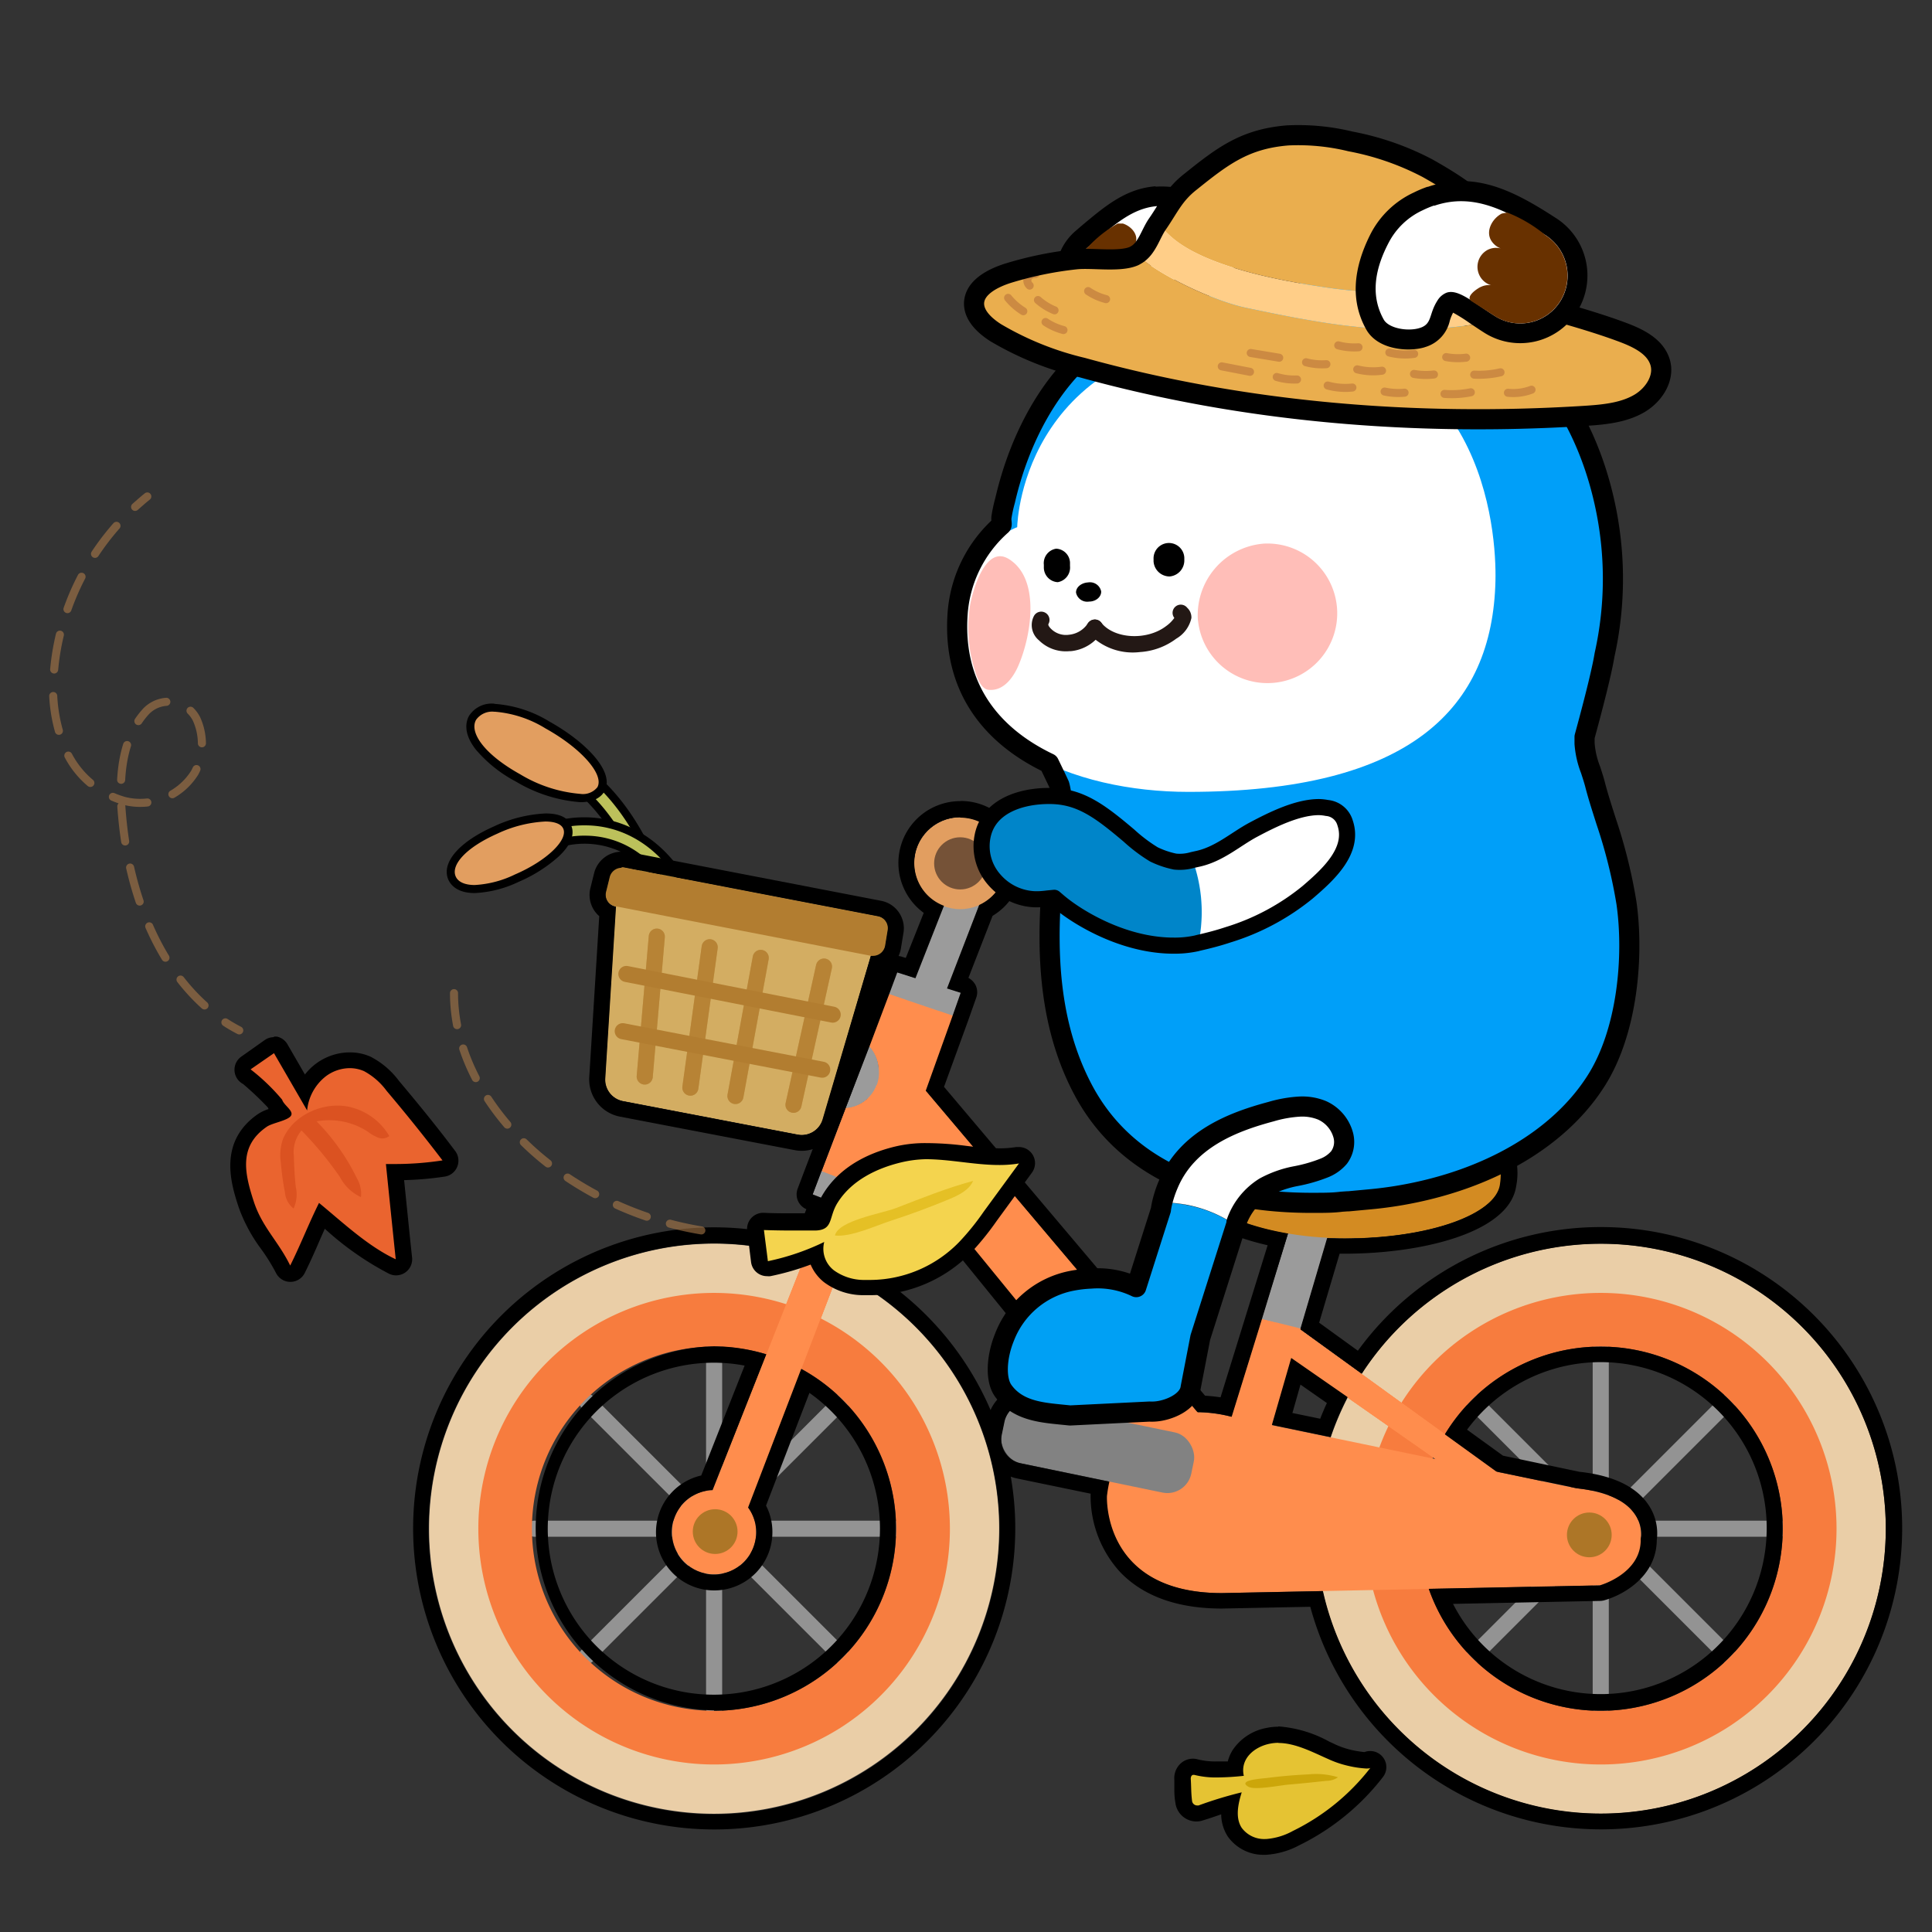 <svg xmlns="http://www.w3.org/2000/svg" viewBox="0 0 240 240"><rect x="0" y="0" width="240" height="240" fill="#333333" stroke="none"/><defs><style>.cls-1,.cls-14,.cls-16,.cls-17,.cls-24,.cls-28,.cls-29,.cls-30,.cls-33,.cls-34,.cls-37,.cls-40{fill:none;stroke-linecap:round;stroke-linejoin:round;}.cls-1{stroke:#939393;}.cls-1,.cls-16,.cls-17,.cls-37{stroke-width:2px;}.cls-2{fill:#eacea7;}.cls-3{fill:#f77c3e;}.cls-4{fill:#ff8d4d;}.cls-5{fill:#9b9b9b;}.cls-6{fill:#d38b22;}.cls-7{fill:#e29e60;}.cls-8{fill:#755237;}.cls-9{fill:#ad7627;}.cls-10{fill:#828282;}.cls-11{fill:#bcc15b;}.cls-12{fill:#d3ad62;}.cls-13{fill:#bf9141;}.cls-14{stroke:#bf9141;stroke-width:1.5px;}.cls-15{fill:#b27d30;}.cls-16,.cls-17{stroke:#b27d30;}.cls-16{opacity:0.64;}.cls-18,.cls-23{fill:#fff;}.cls-19{fill:#683100;}.cls-20{fill:#009ff9;}.cls-21{fill:#009ff8;}.cls-22{fill:#ffbeb8;}.cls-22,.cls-23,.cls-24,.cls-25{fill-rule:evenodd;}.cls-24,.cls-34,.cls-37{stroke:#000;}.cls-24,.cls-34{stroke-width:2.5px;}.cls-26{fill:#231815;}.cls-27,.cls-40{opacity:0.58;}.cls-28,.cls-29,.cls-30,.cls-40{stroke:#af7c4a;}.cls-29{stroke-dasharray:4.39 3.3 4.39 3.3;}.cls-30{stroke-dasharray:4.39 3.3 4.39 3.3 4.39 3.3;}.cls-31{fill:#eaae4e;}.cls-32{fill:#ffce88;}.cls-33{stroke:#cc8a42;}.cls-35{fill:#00a0f4;}.cls-36{fill:#0085c9;}.cls-38{fill:#ea642f;}.cls-39{fill:#e5c333;}.cls-40{stroke-dasharray:4 3 4 3 4 3;}.cls-41{fill:#f4d44e;}.cls-42{opacity:0.61;}.cls-43{fill:#d14718;}.cls-44{fill:#e5c025;}.cls-45{fill:#cca60a;}</style></defs><g id="레이어_7" data-name="레이어 7"><line class="cls-1" x1="198.85" y1="167.65" x2="198.85" y2="212.15"/><line class="cls-1" x1="221.1" y1="189.9" x2="176.6" y2="189.9"/><line class="cls-1" x1="214.58" y1="174.17" x2="183.11" y2="205.64"/><line class="cls-1" x1="214.58" y1="205.64" x2="183.11" y2="174.17"/><line class="cls-1" x1="88.71" y1="167.59" x2="88.71" y2="212.22"/><line class="cls-1" x1="111.03" y1="189.9" x2="66.4" y2="189.9"/><line class="cls-1" x1="104.49" y1="174.13" x2="72.93" y2="205.68"/><line class="cls-1" x1="104.49" y1="205.68" x2="72.93" y2="174.13"/></g><g id="레이어_1" data-name="레이어 1"><path class="cls-2" d="M198.85,225.31a35.41,35.41,0,1,1,35.41-35.41A35.44,35.44,0,0,1,198.85,225.31Zm0-64.35a28.95,28.95,0,1,0,28.94,28.94A29,29,0,0,0,198.85,161Z"/><path class="cls-3" d="M198.85,160.61a29.29,29.29,0,1,0,29.29,29.29A29.29,29.29,0,0,0,198.85,160.61Zm0,51.91a22.62,22.62,0,1,1,22.61-22.62A22.61,22.61,0,0,1,198.85,212.52Z"/><path class="cls-2" d="M88.71,225.31a35.41,35.41,0,1,1,35.41-35.41A35.45,35.45,0,0,1,88.71,225.31Zm0-64.35a28.95,28.95,0,1,0,29,28.94A29,29,0,0,0,88.71,161Z"/><polygon class="cls-4" points="108.58 139.84 142.87 182.07 149.53 176.35 111.44 131.27 108.58 139.84"/><polygon class="cls-4" points="159.06 167.78 185.41 186.19 187.95 184.29 158.11 162.7 159.06 167.78"/><path class="cls-4" d="M108.49,134.66l-22.14,56,4.45,2.22,21.91-57.14C111.3,135.38,109.89,135,108.49,134.66Z"/><path class="cls-5" d="M123.18,108.41l-3.81-1.27-10.88,27.52c1.4.37,2.81.72,4.22,1.06Z"/><polygon class="cls-5" points="119.37 123.33 111.44 120.79 110.42 123.48 118.35 126.17 119.37 123.33"/><polygon class="cls-5" points="100.96 148.41 109.21 151.59 110.27 148.63 102.07 145.48 100.96 148.41"/><path class="cls-4" d="M110.41,123.48,108,130a4.67,4.67,0,0,1,1.19,3.13,4.39,4.39,0,0,1-4.09,4.5l-3,7.86,8.2,3.15,8.08-22.46Z"/><path class="cls-5" d="M109.14,133.12A4.67,4.67,0,0,0,108,130l-2.9,7.63A4.39,4.39,0,0,0,109.14,133.12Z"/><polygon class="cls-4" points="149.53 187.15 154.93 187.46 161.56 165.03 156.75 163.84 149.53 187.15"/><polygon class="cls-5" points="161.28 148.41 160.65 151.27 156.75 163.84 161.56 165.03 165.72 150.95 161.28 148.41"/><path class="cls-6" d="M186.36,147.14c-.56,3.64-8.67,6.67-19.36,6.67s-19.22-3.94-19.37-7.62c-.32-7.62,8.67-8.91,19.37-8.91S187.63,138.89,186.36,147.14Z"/><circle class="cls-7" cx="119.28" cy="107.25" r="5.69"/><circle class="cls-8" cx="119.28" cy="107.25" r="3.24"/><circle class="cls-9" cx="88.86" cy="191.67" r="2.78"/><circle class="cls-9" cx="197.43" cy="191.67" r="2.78"/><polygon class="cls-4" points="108.58 139.84 142.87 182.07 149.53 176.35 111.44 131.27 108.58 139.84"/><polygon class="cls-4" points="159.06 167.78 185.41 186.19 187.95 184.29 158.11 162.7 159.06 167.78"/><path class="cls-4" d="M108.49,134.66l-22.14,56,4.45,2.22,21.91-57.14C111.3,135.38,109.89,135,108.49,134.66Z"/><path class="cls-5" d="M123.18,108.41l-3.81-1.27-10.88,27.52c1.4.37,2.81.72,4.22,1.06Z"/><polygon class="cls-5" points="119.37 123.33 111.44 120.79 110.42 123.48 118.35 126.17 119.37 123.33"/><polygon class="cls-5" points="100.96 148.41 109.21 151.59 110.27 148.63 102.07 145.48 100.96 148.41"/><path class="cls-4" d="M110.41,123.48,108,130a4.67,4.67,0,0,1,1.19,3.13,4.39,4.39,0,0,1-4.09,4.5l-3,7.86,8.2,3.15,8.08-22.46Z"/><path class="cls-5" d="M109.14,133.12A4.67,4.67,0,0,0,108,130l-2.9,7.63A4.39,4.39,0,0,0,109.14,133.12Z"/><polygon class="cls-4" points="149.53 187.15 154.93 187.46 161.56 165.03 156.75 163.84 149.53 187.15"/><polygon class="cls-5" points="161.28 148.41 160.65 151.27 156.75 163.84 161.56 165.03 165.72 150.95 161.28 148.41"/><path class="cls-6" d="M186.36,147.14c-.56,3.64-8.67,6.67-19.36,6.67s-19.22-3.94-19.37-7.62c-.32-7.62,8.67-8.91,19.37-8.91S187.63,138.89,186.36,147.14Z"/><circle class="cls-7" cx="119.28" cy="107.25" r="5.69"/><circle class="cls-8" cx="119.28" cy="107.25" r="3.24"/><circle class="cls-9" cx="88.86" cy="191.67" r="2.78"/><circle class="cls-9" cx="197.43" cy="191.67" r="2.78"/><path class="cls-4" d="M153,176s-14-4.13-15.56,9.84c0,0-.64,12.06,14.29,12.06l47-.95s6.33-1.52,5.08-5.71c0,0,1.27-5.4-7.93-6.35Z"/><polygon class="cls-4" points="108.58 139.84 142.87 182.07 149.53 176.35 111.44 131.27 108.58 139.84"/><polygon class="cls-4" points="159.06 167.78 185.41 186.19 187.95 184.29 158.11 162.7 159.06 167.78"/><path class="cls-5" d="M123.18,108.41l-3.81-1.27-10.88,27.52c1.4.37,2.81.72,4.22,1.06Z"/><polygon class="cls-5" points="119.37 123.33 111.44 120.79 110.42 123.48 118.35 126.17 119.37 123.33"/><polygon class="cls-5" points="100.96 148.41 109.21 151.59 110.27 148.63 102.07 145.48 100.96 148.41"/><path class="cls-4" d="M110.41,123.48,108,130a4.67,4.67,0,0,1,1.19,3.13,4.39,4.39,0,0,1-4.09,4.5l-3,7.86,8.2,3.15,8.08-22.46Z"/><path class="cls-5" d="M109.14,133.12A4.67,4.67,0,0,0,108,130l-2.9,7.63A4.39,4.39,0,0,0,109.14,133.12Z"/><polygon class="cls-4" points="149.53 187.15 154.93 187.46 161.56 165.03 156.75 163.84 149.53 187.15"/><polygon class="cls-5" points="161.28 148.41 160.65 151.27 156.75 163.84 161.56 165.03 165.72 150.95 161.28 148.41"/><path class="cls-6" d="M186.36,147.14c-.56,3.64-8.67,6.67-19.36,6.67s-19.22-3.94-19.37-7.62c-.32-7.62,8.67-8.91,19.37-8.91S187.63,138.89,186.36,147.14Z"/><circle class="cls-7" cx="119.28" cy="107.25" r="5.69"/><circle class="cls-8" cx="119.28" cy="107.25" r="3.24"/><rect class="cls-10" x="124.3" y="176.05" width="24.08" height="7.63" rx="3.03" transform="translate(39.25 -23.89) rotate(11.68)"/><circle class="cls-9" cx="197.43" cy="190.67" r="2.78"/><path class="cls-11" d="M83,125.74a.5.5,0,0,1-.5-.48c-.74-20.5-10.75-27.36-10.85-27.43a.5.5,0,0,1-.14-.69l.69-1.07a.52.52,0,0,1,.32-.22h.1a.5.5,0,0,1,.27.08c.46.3,11.1,7.44,11.88,29.25a.5.5,0,0,1-.48.52Z"/><path d="M72.58,96.34c.44.29,10.88,7.3,11.65,28.85l-1.27,0c-.75-20.9-11-27.76-11.07-27.83l.69-1.07m0-1-.21,0a1,1,0,0,0-.63.44l-.69,1.07a1,1,0,0,0-.14.75,1,1,0,0,0,.43.63c.09.06,9.89,6.85,10.62,27a1,1,0,0,0,.32.7,1,1,0,0,0,.68.27h0l1.28,0a1,1,0,0,0,1-1C84.44,103.09,73.59,95.8,73.12,95.5a1,1,0,0,0-.54-.16Z"/><path class="cls-11" d="M87.08,120.86a.53.53,0,0,1-.27-.08.5.5,0,0,1-.22-.31c-1.68-7.65-4.66-12.66-8.85-14.9a11.28,11.28,0,0,0-8.69-.7.39.39,0,0,1-.18,0,.49.49,0,0,1-.46-.32l-.47-1.19a.46.46,0,0,1,0-.38.51.51,0,0,1,.27-.27,13.49,13.49,0,0,1,10.59.81c4.81,2.56,8.17,8.09,10,16.42a.51.51,0,0,1-.39.59l-1.24.28Z"/><path d="M72.6,102.53a12.5,12.5,0,0,1,6,1.48c4.68,2.48,8,7.89,9.76,16.07l-1.25.28c-1.71-7.8-4.78-12.92-9.11-15.23a11.37,11.37,0,0,0-5.37-1.32,11.23,11.23,0,0,0-3.73.6l-.47-1.19a12.34,12.34,0,0,1,4.2-.69m0-1h0a13.35,13.35,0,0,0-4.56.76,1,1,0,0,0-.55.53,1,1,0,0,0,0,.77l.47,1.18a1,1,0,0,0,.93.64,1.1,1.1,0,0,0,.36-.07,10.7,10.7,0,0,1,8.27.68c4.06,2.16,7,7,8.6,14.55a1,1,0,0,0,1,.79l.22,0,1.24-.27a1,1,0,0,0,.76-1.19C87.44,111.39,84,105.75,79,103.12a13.56,13.56,0,0,0-6.44-1.59Z"/><path class="cls-7" d="M72.1,99.12a17.72,17.72,0,0,1-7.74-2.5,16.09,16.09,0,0,1-4.87-3.85c-1.05-1.34-1.33-2.62-.79-3.59a2.84,2.84,0,0,1,2.75-1.27A14.69,14.69,0,0,1,68,90.05a20.69,20.69,0,0,1,5.34,4.09c1.39,1.57,1.83,2.92,1.29,3.89C74.37,98.53,73.7,99.12,72.1,99.12Z"/><path d="M61.45,88.41a14.13,14.13,0,0,1,6.32,2.08c4.43,2.46,7.31,5.73,6.44,7.3a2.29,2.29,0,0,1-2.11.83,17.17,17.17,0,0,1-7.49-2.44c-4.43-2.46-6.35-5.19-5.47-6.76a2.45,2.45,0,0,1,2.31-1m0-1h0a3.33,3.33,0,0,0-3.19,1.52c-.37.67-.76,2.11.83,4.15a16.72,16.72,0,0,0,5,4,18.28,18.28,0,0,0,8,2.56c1.85,0,2.64-.73,3-1.35,1.36-2.44-2.41-6.2-6.83-8.66a15,15,0,0,0-6.8-2.2Z"/><path class="cls-7" d="M58.93,110.44c-1.43,0-2.43-.48-2.82-1.36-.8-1.81,1.32-4.16,5.4-6a16.47,16.47,0,0,1,6.2-1.56c1.81,0,2.48.65,2.72,1.19.86,1.94-2.59,4.72-6.27,6.35A13.55,13.55,0,0,1,58.93,110.44Z"/><path d="M67.71,102.05c1.17,0,2,.29,2.26.89.62,1.4-2.07,4-6,5.69a13,13,0,0,1-5,1.31c-1.23,0-2.06-.38-2.36-1.06-.62-1.4,1.21-3.56,5.15-5.31a15.88,15.88,0,0,1,6-1.52m0-1a16.92,16.92,0,0,0-6.4,1.61c-4.36,1.93-6.58,4.53-5.66,6.63.28.61,1.07,1.65,3.28,1.65a14.14,14.14,0,0,0,5.44-1.39,18.16,18.16,0,0,0,5-3.17c1.88-1.78,1.87-3.07,1.53-3.84s-1.1-1.49-3.18-1.49Z"/><path class="cls-12" d="M106.11,115.36l-26.3-5.64a2.72,2.72,0,0,0-3.27,2.48l-1.35,21.72a2.72,2.72,0,0,0,2.19,2.83l21.71,4.16a2.71,2.71,0,0,0,3.11-1.9l5.94-20.24A2.71,2.71,0,0,0,106.11,115.36Z"/><path class="cls-13" d="M75.74,108.9l-.45,1.82a1.51,1.51,0,0,0,1.16,1.86l31.73,6.15a1.53,1.53,0,0,0,1.78-1.27l.31-1.89a1.51,1.51,0,0,0-1.19-1.73l-31.59-6.08A1.52,1.52,0,0,0,75.74,108.9Z"/><line class="cls-14" x1="81.31" y1="115.13" x2="79.88" y2="134.3"/><line class="cls-14" x1="86.85" y1="116.28" x2="84.41" y2="134.81"/><line class="cls-14" x1="91.99" y1="117.63" x2="88.77" y2="135.76"/><line class="cls-14" x1="97.42" y1="118.6" x2="93.44" y2="136.34"/><line class="cls-14" x1="102.93" y1="119.21" x2="98.83" y2="137.38"/><path class="cls-12" d="M106.11,115.36l-26.3-5.64a2.72,2.72,0,0,0-3.27,2.48l-1.35,21.72a2.72,2.72,0,0,0,2.19,2.83l21.71,4.16a2.71,2.71,0,0,0,3.11-1.9l5.94-20.24A2.71,2.71,0,0,0,106.11,115.36Z"/><path class="cls-13" d="M75.74,108.9l-.45,1.82a1.51,1.51,0,0,0,1.16,1.86l31.73,6.15a1.53,1.53,0,0,0,1.78-1.27l.31-1.89a1.51,1.51,0,0,0-1.19-1.73l-31.59-6.08A1.52,1.52,0,0,0,75.74,108.9Z"/><line class="cls-14" x1="81.31" y1="115.13" x2="79.88" y2="134.3"/><line class="cls-14" x1="86.85" y1="116.28" x2="84.41" y2="134.81"/><line class="cls-14" x1="91.99" y1="117.63" x2="88.77" y2="135.76"/><line class="cls-14" x1="97.42" y1="118.6" x2="93.44" y2="136.34"/><line class="cls-14" x1="102.93" y1="119.21" x2="98.83" y2="137.38"/><path class="cls-12" d="M106.11,115.36l-26.3-5.64a2.72,2.72,0,0,0-3.27,2.48l-1.35,21.72a2.72,2.72,0,0,0,2.19,2.83l21.71,4.16a2.71,2.71,0,0,0,3.11-1.9l5.94-20.24A2.71,2.71,0,0,0,106.11,115.36Z"/><path class="cls-15" d="M75.74,108.9l-.45,1.82a1.51,1.51,0,0,0,1.16,1.86l31.73,6.15a1.53,1.53,0,0,0,1.78-1.27l.31-1.89a1.51,1.51,0,0,0-1.19-1.73l-31.59-6.08A1.52,1.52,0,0,0,75.74,108.9Z"/><line class="cls-16" x1="81.59" y1="116.35" x2="80.09" y2="133.73"/><line class="cls-16" x1="88.16" y1="117.67" x2="85.76" y2="135.11"/><line class="cls-16" x1="94.5" y1="118.99" x2="91.36" y2="136.15"/><line class="cls-16" x1="102.36" y1="120.07" x2="98.57" y2="137.24"/><line class="cls-16" x1="81.59" y1="116.35" x2="80.09" y2="133.73"/><line class="cls-16" x1="88.16" y1="117.67" x2="85.76" y2="135.11"/><line class="cls-16" x1="94.5" y1="118.99" x2="91.36" y2="136.15"/><line class="cls-16" x1="102.36" y1="120.07" x2="98.57" y2="137.24"/><path d="M77.21,107.74a1.27,1.27,0,0,1,.28,0l31.59,6.08a1.51,1.51,0,0,1,1.19,1.73l-.31,1.89a1.53,1.53,0,0,1-1.5,1.3,1.33,1.33,0,0,1-.28,0h0a.09.09,0,0,0,0,0L102.2,139a2.72,2.72,0,0,1-2.6,2,2.94,2.94,0,0,1-.51-.05l-21.71-4.16a2.72,2.72,0,0,1-2.19-2.83l1.33-21.32-.07,0a1.51,1.51,0,0,1-1.16-1.86l.45-1.82a1.53,1.53,0,0,1,1.47-1.16m0-2a3.52,3.52,0,0,0-3.41,2.68l-.45,1.81a3.49,3.49,0,0,0,1.09,3.52L73.2,133.8A4.71,4.71,0,0,0,77,138.71l21.7,4.16a4.56,4.56,0,0,0,.89.09,4.74,4.74,0,0,0,4.52-3.38l5.59-19.05a3.49,3.49,0,0,0,2.22-2.75l.31-1.88a3.48,3.48,0,0,0-2.78-4L77.87,105.8a3.6,3.6,0,0,0-.66-.06Z"/><line class="cls-17" x1="77.81" y1="120.99" x2="103.44" y2="126.04"/><line class="cls-17" x1="77.36" y1="128.1" x2="102.14" y2="132.88"/><path class="cls-3" d="M88.71,160.61A29.29,29.29,0,1,0,118,189.9,29.3,29.3,0,0,0,88.71,160.61Zm0,51.91a22.62,22.62,0,1,1,22.61-22.62A22.62,22.62,0,0,1,88.71,212.52Z"/><path class="cls-4" d="M107,138.38,86.35,190.64l4.45,2.22,20.48-53.41A31.61,31.61,0,0,1,107,138.38Z"/><circle class="cls-4" cx="88.71" cy="190.33" r="5.24"/><circle class="cls-9" cx="88.84" cy="190.26" r="2.78"/></g><g id="레이어_11" data-name="레이어 11"><path d="M119.28,101.57a5.68,5.68,0,0,1,2.36,10.85l-4,10.37,1.7.54-1,2.84L115,135.49l33.75,39.93A17.11,17.11,0,0,1,153,176l3.76-12.14L160,153.23c-7.21-1.23-12.29-4.21-12.41-7-.32-7.62,8.67-8.91,19.37-8.91s20.63,1.61,19.36,9.86c-.56,3.64-8.67,6.67-19.36,6.67-.72,0-1.41,0-2.1-.05L161.56,165l0,.14,7.61,5.51a35.39,35.39,0,1,1-4.83,27l-12.54.25c-14.93,0-14.29-12.06-14.29-12.06a17.82,17.82,0,0,1,.3-1.78l-11-2.28a3,3,0,0,1-2.36-3.58l.32-1.54a3,3,0,0,1,3-2.41,3.23,3.23,0,0,1,.61.06l9.94,2L111.94,144l-1.67,4.64-1.06,3-2.25-.87L104.15,158a35.46,35.46,0,1,1-4.23-1.72l2.85-7.21-1.81-.7,1.11-2.93,3-7.86L108,130l2.46-6.51,1-2.69,2.26.72,3.54-9a5.68,5.68,0,0,1,2-11m79.57,111a22.62,22.62,0,1,0-19.34-34.34l6.39,4.62,10,2.08c9.2,1,7.93,6.35,7.93,6.35.08,4.27-5.08,5.71-5.08,5.71l-21.24.43a22.63,22.63,0,0,0,21.35,15.15m-110.14,0a22.62,22.62,0,0,0,10.83-42.47l-6.6,17.22a5.15,5.15,0,0,1,1,3.06,5.24,5.24,0,1,1-5.41-5.22l6.67-16.87a22.86,22.86,0,0,0-6.5-1,22.62,22.62,0,0,0,0,45.23m76.61-34a35.66,35.66,0,0,1,2.1-4.92l-7-4.86L158,177l7.3,1.52m-46-79a7.68,7.68,0,0,0-4.55,13.88L112.52,119l-.48-.15a1.81,1.81,0,0,0-.61-.1,2,2,0,0,0-1.87,1.29l-1,2.69-2.46,6.51-2.9,7.64-3,7.85-1.11,2.93a2,2,0,0,0,1.08,2.55l-1.43,3.62a37.4,37.4,0,1,0,27.38,36,36.87,36.87,0,0,0-.56-6.4,5,5,0,0,0,.78.23l9.14,1.89s0,.07,0,.1a14,14,0,0,0,3.65,9.62c2.86,3,7.12,4.55,12.64,4.55l11-.22a37.41,37.41,0,1,0,36.11-47.17,37.28,37.28,0,0,0-30.2,15.36l-4.81-3.48,2.54-8.57H167c9.66,0,20.46-2.62,21.34-8.36a8.46,8.46,0,0,0-1.82-7.11c-3-3.5-9-5.06-19.52-5.06-7.29,0-15.26.54-19.07,4.51a8.51,8.51,0,0,0-2.3,6.48c.15,3.63,4.72,6.86,11.84,8.49l-2.63,8.49-3.22,10.4c-.56-.08-1.2-.16-1.92-.2l-32.43-38.37,3-8.24,1-2.83a2,2,0,0,0-.08-1.56,2.09,2.09,0,0,0-.89-.9l3-7.71a7.68,7.68,0,0,0-4-14.27Zm-10.07,54a2,2,0,0,0,.83-.18,2,2,0,0,0,1-1.15l1.07-2.95.47-1.31,20.51,25.26-4.44-.92a5.06,5.06,0,0,0-5.62,2.89,37.8,37.8,0,0,0-16.42-18.14l1.45-3.78.38.14a2,2,0,0,0,.72.14Zm73,24.1a20.62,20.62,0,1,1-1.73,21.62l18.27-.37a2.08,2.08,0,0,0,.5-.07c2.43-.68,6.5-3,6.54-7.48a6.33,6.33,0,0,0-1.14-4.54c-1.55-2.18-4.41-3.51-8.48-3.95l-9.48-2-4.48-3.24ZM88.71,210.52a20.62,20.62,0,1,1,3.79-40.88l-5.39,13.65a7.23,7.23,0,1,0,8.84,7,7.1,7.1,0,0,0-.79-3.26l5.39-14a20.62,20.62,0,0,1-11.84,37.49Zm71.84-35,1-3.52,3.28,2.29c-.3.64-.57,1.29-.83,1.95l-3.49-.72Z"/></g><g id="레이어_2" data-name="레이어 2"><path class="cls-18" d="M152.44,39.56a2,2,0,0,0,1.81-1.33c1.23-3.21-.17-7.9-2.17-10.4a9,9,0,0,0-4.8-3,10.93,10.93,0,0,0-3.68-.41c-3.35.25-5.79,2.34-8.6,4.75l-.59.51a5.82,5.82,0,0,0-.46,8.54,6.45,6.45,0,0,0,5.18,1.94h0a6.46,6.46,0,0,0,3.7-1.49l1.32-1.15c.91-.82,1.86-1.67,2.36-1.7,0,0,.19,0,.49.29a3.55,3.55,0,0,1,.68,1.13,2.9,2.9,0,0,0,2.49,2,7,7,0,0,1,.84.13A5.88,5.88,0,0,0,152.44,39.56Z"/><path d="M143.69,25.65A9.75,9.75,0,0,1,147,26a7.91,7.91,0,0,1,4.16,2.58c1.78,2.23,3,6.45,2,9.19a.81.81,0,0,1-.75.54,18.64,18.64,0,0,1-2.06-.27c-1.54-.15-1.2-1.57-2.41-2.8a1.77,1.77,0,0,0-1.47-.67c-1.21.09-2.51,1.58-4.37,3.13a5.35,5.35,0,0,1-7.2-.35,4.59,4.59,0,0,1,.37-6.75c3.06-2.62,5.32-4.73,8.48-5m-.19-2.46c-3.75.29-6.32,2.49-9.31,5l-.58.5a7.11,7.11,0,0,0-2.53,5.07,7,7,0,0,0,2,5.26,7.82,7.82,0,0,0,10.56.55L145,38.44c.43-.39,1-.87,1.36-1.16.07.12.14.27.23.46a4.08,4.08,0,0,0,3.5,2.77c.25,0,.5.08.73.12a6.4,6.4,0,0,0,1.74.16,3.26,3.26,0,0,0,2.87-2.11c1.41-3.67-.09-8.79-2.36-11.62a10.18,10.18,0,0,0-5.43-3.42,12.18,12.18,0,0,0-4.11-.45Z"/><path class="cls-19" d="M143.05,34.63a2.18,2.18,0,0,0-1.16,0,2,2,0,0,0,1-1.09,1.9,1.9,0,0,0-1.26-2.44,2.21,2.21,0,0,0-1.46.07,1.91,1.91,0,0,0,.9-1c.37-1-.51-2.06-1.58-2.4-.09,0-.54,0-.64,0a14.86,14.86,0,0,0-3.67,2.89,4.6,4.6,0,0,0-.36,6.76,5.32,5.32,0,0,0,7.19.35c.62-.51,1.82-1.53,2.19-1.86.53-.46-.45-1-1.18-1.23"/><path class="cls-20" d="M202.08,112.12A63.8,63.8,0,0,0,199.51,102c-.48-1.52-1-3.1-1.39-4.64-.16-.59-.35-1.17-.54-1.75a11.16,11.16,0,0,1-.74-3.25c0-.26,0-.53,0-.82.95-3.48,2.13-8,2.48-10.18a43.49,43.49,0,0,0,0-18.93c-1.77-8-5.61-14.8-10.53-18.76-7.8-6.28-17-9.89-25.11-9.91h-2.9c-.79,0-1.61,0-2.42.09-7.61.57-15.71,4-22.82,9.61-4.95,3.92-8.84,10.73-10.68,18.69q-.09.39-.15.78l-.07.36c-.17.66-.33,1.32-.47,2-1.82,8.58.34,15.65,2.91,22.73.35,1,1.47,3.3,3,6.5.6,1.24,1.28,2.65,1.45,3,.66,2.36.14,5.47-.37,8.48-.26,1.54-.53,3.13-.63,4.63-.5,7.16-.49,16.45,4,24.84,4.95,9.24,14.9,14.06,28.8,13.95,1.08,0,2.18,0,3.27-.14l.71-.05.15,0L170,149c1.35-.12,2.73-.3,4-.52,10.84-1.87,19.68-7,24.25-14.18C202.22,128.15,203,118.73,202.08,112.12ZM163.47,36.23h0Zm-4.93.07h.24c-.26,0-.51,0-.77.06Zm-15.8,5.23.77-.44Zm1.38-.77.79-.41Zm1.41-.72.81-.38Zm1.42-.67.85-.36Zm1.45-.61.92-.36Zm1.46-.56,1.16-.39Zm1.48-.49c.5-.16,1-.3,1.5-.43C152.34,37.41,151.84,37.55,151.34,37.71Zm1.91-.53c.36-.1.73-.18,1.09-.26C154,37,153.61,37.08,153.25,37.18Zm1.65-.37c.32-.07.63-.13.95-.18C155.53,36.68,155.22,36.74,154.9,36.81Zm1.57-.27.9-.13Z"/><path class="cls-21" d="M160.77,36.22h0Z"/><path class="cls-22" d="M120.63,73.35c.24-1.74,1.61-7.66,4.61-5.93,4,2.34,3.11,9.55,1.65,13.24-.58,1.46-1.72,3.21-3.6,3.07-1.06-.08-1.66-2-1.88-2.66A17.57,17.57,0,0,1,120.63,73.35Z"/><path class="cls-23" d="M157.1,41.38c-29.74.23-30.72,23.1-30.74,24.11,0,0-6.61,2.32-7.46,10.88-1.6,16,14.75,22,28.7,22,27.66,0,37.79-10.42,38.17-26.19C185.92,66.06,184.38,41.16,157.1,41.38Z"/><path class="cls-24" d="M124.4,64.28a2.43,2.43,0,0,0,0,.38c0,.11.07.51,0,.57a16.2,16.2,0,0,0-5.45,11.14c-.6,9.24,4.38,15.12,11.36,18.45.56,1.15,1.13,2.34,1.29,2.7.66,2.36.14,5.47-.37,8.48-.26,1.54-.53,3.13-.63,4.63-.5,7.16-.49,16.45,4,24.84,4.95,9.24,14.9,14.06,28.8,13.95,1.08,0,2.18,0,3.27-.14l.71-.05.15,0L170,149c1.35-.12,2.73-.3,4-.52,10.84-1.87,19.68-7,24.25-14.18,3.93-6.13,4.74-15.55,3.79-22.16A63.8,63.8,0,0,0,199.51,102c-.48-1.52-1-3.1-1.39-4.64-.16-.59-.35-1.17-.54-1.75a11.16,11.16,0,0,1-.74-3.25c0-.26,0-.53,0-.82.95-3.48,2.13-8,2.48-10.18a43.49,43.49,0,0,0,0-18.93c-1.77-8-5.61-14.8-10.53-18.76-7.8-6.28-17-9.89-25.11-9.91h-2.9c-.79,0-1.61,0-2.42.09-7.61.57-15.71,4-22.82,9.61-4.95,3.92-8.84,10.73-10.68,18.69A18.45,18.45,0,0,0,124.4,64.28Zm36.37-28.06h0Zm-2.23.08h.24c-.26,0-.51,0-.77.06Z"/><path class="cls-22" d="M148.82,77.08A8.67,8.67,0,1,0,157,67.53a8.91,8.91,0,0,0-8.19,9.55"/><path class="cls-25" d="M133.67,73.62a1.42,1.42,0,0,0,1.62,1.11c.87,0,1.54-.61,1.5-1.27a1.42,1.42,0,0,0-1.62-1.11c-.86.05-1.53.62-1.5,1.27"/><path class="cls-25" d="M131.39,72.32h0a1.84,1.84,0,0,0,1.53-2l0-.28a1.8,1.8,0,0,0-1.72-1.88,1.82,1.82,0,0,0-1.53,2l0,.27a1.83,1.83,0,0,0,1.72,1.89"/><path class="cls-25" d="M145.3,71.61h0a2,2,0,0,0,1.82-2.07l0-.27a1.91,1.91,0,1,0-3.82.19v.28a2,2,0,0,0,2,1.87"/><path class="cls-26" d="M141.62,81a8.41,8.41,0,0,0,4.51-1.67A3.94,3.94,0,0,0,148,76.77a1.63,1.63,0,0,0-.52-1.27,1,1,0,0,0-1.6,1.26,4.29,4.29,0,0,1-1,1c-2.38,1.84-6.45,1.63-8.07-.4a1,1,0,0,0-1.45-.16,1,1,0,0,0-.16,1.44A7.49,7.49,0,0,0,141.62,81Z"/><path class="cls-26" d="M132.85,80.89l.17,0a5.17,5.17,0,0,0,3.86-2.36,1,1,0,0,0-1.75-1.08,3.17,3.17,0,0,1-2.33,1.4,2.63,2.63,0,0,1-2.27-.77c-.38-.4-.31-.53-.27-.6a1,1,0,0,0-1.83-.94,2.45,2.45,0,0,0,.63,3A4.74,4.74,0,0,0,132.85,80.89Z"/><path class="cls-22" d="M120.5,75.22c.3-1.74,1.89-7.61,4.83-5.77,4,2.49,2.75,9.66,1.15,13.3-.63,1.43-1.83,3.14-3.7,2.94-1.06-.12-1.59-2.07-1.78-2.74A17.43,17.43,0,0,1,120.5,75.22Z"/></g><g id="레이어_6" data-name="레이어 6"><g class="cls-27"><path class="cls-28" d="M18.3,61.67c-.52.41-1,.85-1.52,1.3"/><path class="cls-29" d="M14.47,65.32a31.65,31.65,0,0,0-6.6,11.92"/><path class="cls-30" d="M7.44,78.84a30,30,0,0,0-.71,4.31,19.62,19.62,0,0,0,1.37,9.9,11.31,11.31,0,0,0,7.34,6.44A8,8,0,0,0,24.18,96a7.53,7.53,0,0,0,.24-6.67,3.88,3.88,0,0,0-6.24-1c-3.16,3.39-3.45,8.53-3,13.16.83,9.24,4.34,18.94,11.53,24.5"/><path class="cls-28" d="M28,127a19.55,19.55,0,0,0,1.72,1"/></g><path class="cls-31" d="M163.82,35.57A60.38,60.38,0,0,0,184,35.4c.7-.13,2.63-.46,4.68-.95-.81-6.79-5.59-10.29-11.37-13.55a34.08,34.08,0,0,0-9.57-3.33,27.45,27.45,0,0,0-7.8-.75c-5.34.43-8.11,2.57-12.11,5.78-2,1.57-2.63,3.11-4,5.11a15.28,15.28,0,0,0,1.72,1.77C149.69,33.07,158.63,34.78,163.82,35.57Z"/><path class="cls-31" d="M206.07,44.59c-.77-1.77-2.84-2.71-4.76-3.41-2.92-1.08-7.07-2.3-10.5-3.17-3.34,1.78-8,2.46-11.55,2.75-8.53.71-16.09-.77-24.45-2.52-3.74-.78-10.34-3.74-13.63-6.6-.1.05-.19.12-.3.17-1.77.78-5.2.19-7.21.4a44.92,44.92,0,0,0-8.24,1.67c-2.06.62-4.4,1.82-4.42,3.83,0,1.51,1.33,2.75,2.69,3.62a38.62,38.62,0,0,0,10.77,4.34c20.16,5.58,41.4,7.3,62.26,6,2.38-.15,4.85-.36,6.86-1.51S207,46.65,206.07,44.59Z"/><path class="cls-32" d="M179.26,40.76c3.55-.29,8.21-1,11.55-2.75l-.58-.14a1.83,1.83,0,0,1-1.4-1.72,15.28,15.28,0,0,0-.12-1.7c-2.05.49-4,.82-4.68.95a60.38,60.38,0,0,1-20.21.17c-5.19-.79-14.13-2.5-18.23-6.09a15.28,15.28,0,0,1-1.72-1.77l-.11.16c-.81,1.18-1.27,3-2.58,3.77,3.29,2.86,9.89,5.82,13.63,6.6C163.17,40,170.73,41.47,179.26,40.76Z"/><path class="cls-33" d="M151.77,45.51l3.51.68"/><path class="cls-33" d="M158.6,46.83a7.65,7.65,0,0,0,2.52.31"/><path class="cls-33" d="M164.93,47.89a8.24,8.24,0,0,0,3.07.25"/><path class="cls-33" d="M172,48.64a8,8,0,0,0,2.48.14"/><path class="cls-33" d="M179.44,48.93a12,12,0,0,0,3.27-.2"/><path class="cls-33" d="M187.32,48.79a6.34,6.34,0,0,0,2.93-.38"/><path class="cls-33" d="M155.37,43.85l3.54.59"/><path class="cls-33" d="M162.24,45a7.7,7.7,0,0,0,2.53.24"/><path class="cls-33" d="M125.23,37a7.68,7.68,0,0,0,1.89,1.66"/><path class="cls-33" d="M128.94,37.27A7.22,7.22,0,0,0,131,38.55"/><path class="cls-33" d="M129.88,40a7.37,7.37,0,0,0,2.23,1"/><path class="cls-33" d="M135.17,36.16a7.13,7.13,0,0,0,2.23,1"/><path class="cls-33" d="M168.6,45.88a8,8,0,0,0,3.08.17"/><path class="cls-33" d="M175.65,46.45a8.26,8.26,0,0,0,2.48.07"/><path class="cls-33" d="M166.24,42.9a7.66,7.66,0,0,0,2.52.24"/><path class="cls-33" d="M172.59,43.79a8.06,8.06,0,0,0,3.08.17"/><path class="cls-33" d="M179.65,44.36a7.93,7.93,0,0,0,2.48.07"/><path class="cls-33" d="M183.13,46.54a12,12,0,0,0,3.27-.29"/><path class="cls-33" d="M127.91,35.48c-.48-.41-.45-1.42.72-1.45"/><path class="cls-34" d="M206.07,44.59c-.77-1.77-2.84-2.71-4.76-3.41-2.92-1.08-7.07-2.3-10.5-3.17l-.58-.14a1.83,1.83,0,0,1-1.4-1.72,15.28,15.28,0,0,0-.12-1.7c-.81-6.79-5.59-10.29-11.37-13.55a34.08,34.08,0,0,0-9.57-3.33,27.45,27.45,0,0,0-7.8-.75c-5.34.43-8.11,2.57-12.11,5.78-2,1.57-2.63,3.11-4,5.11l-.11.16c-.81,1.18-1.27,3-2.58,3.77-.1.05-.19.12-.3.17-1.77.78-5.2.19-7.21.4a44.92,44.92,0,0,0-8.24,1.67c-2.06.62-4.4,1.82-4.42,3.83,0,1.51,1.33,2.75,2.69,3.62a38.62,38.62,0,0,0,10.77,4.34c20.16,5.58,41.4,7.3,62.26,6,2.38-.15,4.85-.36,6.86-1.51S207,46.65,206.07,44.59Z"/><path class="cls-18" d="M191.17,41a7.12,7.12,0,0,0,3.71-3,7.23,7.23,0,0,0-2.19-9.88c-4.95-3.19-9.5-5.67-14.95-3.79a14.92,14.92,0,0,0-1.59.66,10.26,10.26,0,0,0-4.76,4.52c-2.13,4.17-2.32,7.69-.59,10.77,1,1.8,4,2.12,5.74,1.65l.27-.09a3.21,3.21,0,0,0,2.12-2.43,6,6,0,0,1,.63-1.43,1.25,1.25,0,0,1,.51-.52c.55-.19,2,.78,3.23,1.63.54.37,1.12.76,1.74,1.15A7.1,7.1,0,0,0,191.17,41Z"/><path d="M178.14,25.57c4.88-1.68,9.05.55,13.88,3.66a6,6,0,0,1,1.81,8.19,5.86,5.86,0,0,1-8.13,1.84c-2.67-1.68-4.56-3.4-6-2.9a2.34,2.34,0,0,0-1.15,1c-1.07,1.68-.62,2.85-2.11,3.36l-.2.06c-1.45.4-3.72,0-4.34-1.07-1.77-3.14-1-6.52.62-9.59a9,9,0,0,1,4.21-4,12.27,12.27,0,0,1,1.44-.6m-.81-2.33a14,14,0,0,0-1.72.72A11.43,11.43,0,0,0,170.29,29c-2.3,4.5-2.49,8.52-.57,11.93,1.4,2.49,5.1,2.81,7.15,2.24l.34-.11a4.4,4.4,0,0,0,2.89-3.22,5.39,5.39,0,0,1,.41-1,21.55,21.55,0,0,1,2.1,1.32c.55.37,1.14.77,1.77,1.17a8.33,8.33,0,0,0,11.54-2.63,8.47,8.47,0,0,0-2.57-11.57c-5-3.24-10-6-16-3.91Z"/><path class="cls-19" d="M183.9,35.67a2.3,2.3,0,0,1,1.33-.24,2.35,2.35,0,0,1-1.4-1.14,2.39,2.39,0,0,1,.93-3.23,2.33,2.33,0,0,1,1.67-.2,2.37,2.37,0,0,1-1.23-1.05c-.63-1.15.16-2.62,1.3-3.25.1-.06.62-.12.73-.16A17.27,17.27,0,0,1,192,29.23a6,6,0,0,1,1.81,8.19,5.87,5.87,0,0,1-8.13,1.84l-2.89-1.85c-.7-.46.31-1.31,1.09-1.74"/></g><g id="레이어_4" data-name="레이어 4"><path class="cls-35" d="M144.21,150.24c-.61,1.89-2.29,7.19-3.06,9.6a11,11,0,0,0-5.65-1.06,15.94,15.94,0,0,0-2.27.26,11.25,11.25,0,0,0-8.44,7c-1.05,2.58-1.12,5.32-.19,6.64,1.75,2.48,4.7,2.74,7.3,3l1,.1H133l9.79-.48a5.32,5.32,0,0,0,.57,0c1.78-.08,4.36-1.19,4.55-3l1.2-6.21,4.41-13.87a16.18,16.18,0,0,0-9.1-2.81A8.18,8.18,0,0,0,144.21,150.24Z"/><path class="cls-18" d="M166.86,141a4.73,4.73,0,0,0-2.63-3.07,6.5,6.5,0,0,0-2.88-.46,15.68,15.68,0,0,0-3.45.62c-4.72,1.26-10.44,3.43-12.78,9.05a14.14,14.14,0,0,0-.74,2.23,16.18,16.18,0,0,1,9.1,2.81l.14-.43-.06,0a8.41,8.41,0,0,1,3.5-4.36A13.21,13.21,0,0,1,161,146.1a19.17,19.17,0,0,0,3.48-1,4.66,4.66,0,0,0,1.86-1.31A3.25,3.25,0,0,0,166.86,141Z"/><path class="cls-34" d="M166.86,141a4.73,4.73,0,0,0-2.63-3.07,6.5,6.5,0,0,0-2.88-.46,15.68,15.68,0,0,0-3.45.62c-4.72,1.26-10.44,3.43-12.78,9.05a14.14,14.14,0,0,0-.74,2.23,8.18,8.18,0,0,0-.17.92c-.61,1.89-2.29,7.19-3.06,9.6a11,11,0,0,0-5.65-1.06,15.94,15.94,0,0,0-2.27.26,11.25,11.25,0,0,0-8.44,7c-1.05,2.58-1.12,5.32-.19,6.64,1.75,2.48,4.7,2.74,7.3,3l1,.1H133l9.79-.48a5.32,5.32,0,0,0,.57,0c1.78-.08,4.36-1.19,4.55-3l1.2-6.21,4.41-13.87.14-.43-.06,0a8.41,8.41,0,0,1,3.5-4.36A13.21,13.21,0,0,1,161,146.1a19.17,19.17,0,0,0,3.48-1,4.66,4.66,0,0,0,1.86-1.31A3.25,3.25,0,0,0,166.86,141Z"/><path class="cls-36" d="M148.14,106.83a5.69,5.69,0,0,1-2.18.2,11.12,11.12,0,0,1-2.64-.9,20,20,0,0,1-3-2.25l-.1-.09c-3.55-3-6-4.85-9.67-4.91s-7.75,1.23-8.5,5a6.3,6.3,0,0,0,1.49,5.44,7,7,0,0,0,5.06,2.39l.32,0a11.31,11.31,0,0,0,1.22-.1l.82-.08.48.41c2.17,1.88,7.85,5.44,14.11,5.53h.19a12.65,12.65,0,0,0,2.87-.28l.27-.07A19,19,0,0,0,148.14,106.83Z"/><path class="cls-18" d="M166.7,102.6a2.56,2.56,0,0,0-2.24-1.85,5.12,5.12,0,0,0-1-.11c-2.7,0-5.45,1.2-7.73,2.41s-4.3,3.11-7.09,3.67l-.49.11a19,19,0,0,1,.75,10.27c1.24-.28,2.47-.6,3.67-1a29.07,29.07,0,0,0,9.88-5.28C165,108.65,167.88,106.05,166.7,102.6Z"/><path class="cls-37" d="M167.09,102.22a2.57,2.57,0,0,0-2.24-1.85,6,6,0,0,0-1-.11c-2.69,0-5.84,1.58-8.12,2.79s-4.3,3.11-7.09,3.67l-.49.11a5.69,5.69,0,0,1-2.18.2,11.12,11.12,0,0,1-2.64-.9,20,20,0,0,1-3-2.25l-.1-.09c-3.55-3-6-4.85-9.67-4.91s-7.75,1.23-8.5,5a6.3,6.3,0,0,0,1.49,5.44,7,7,0,0,0,5.06,2.39l.32,0a11.31,11.31,0,0,0,1.22-.1l.82-.08.48.41c2.17,1.88,7.85,5.44,14.11,5.53h.19a12.65,12.65,0,0,0,2.87-.28l.27-.07c1.24-.28,2.47-.6,3.67-1a29.07,29.07,0,0,0,9.88-5.28C165,108.65,168.27,105.67,167.09,102.22Z"/></g><g id="레이어_5" data-name="레이어 5"><path class="cls-38" d="M36.05,158.22a1,1,0,0,1-.9-.56,25.43,25.43,0,0,0-1.94-3.17,19,19,0,0,1-2.62-4.87c-1.23-3.75-2.1-7.64,2-10.46a5.92,5.92,0,0,1,1.58-.67c.22-.07.51-.17.76-.27l0,0a4.17,4.17,0,0,1-.76-1.19,34,34,0,0,0-3.41-3.25,1.06,1.06,0,0,1-.42-.34,1,1,0,0,1,.24-1.39l2.89-2a1,1,0,0,1,.58-.19.76.76,0,0,1,.21,0,1,1,0,0,1,.66.47l3,5.14a6.77,6.77,0,0,1,2-2.53,6,6,0,0,1,3.55-1.16,5.32,5.32,0,0,1,2.18.45,9.14,9.14,0,0,1,3.16,2.71c2.39,2.82,4.73,5.74,7,8.7a1,1,0,0,1-.65,1.59,40.9,40.9,0,0,1-6.06.46h0l1.1,10.71a1,1,0,0,1-.41.92,1,1,0,0,1-.58.18,1.07,1.07,0,0,1-.43-.09,37.64,37.64,0,0,1-8-5.67L40,151c-.43.93-.83,1.83-1.22,2.71-.55,1.26-1.13,2.56-1.8,3.93a1,1,0,0,1-.9.55Z"/><path d="M34,130.77l4.15,7.17a6.13,6.13,0,0,1,2.34-4.25,5,5,0,0,1,2.95-1,4.4,4.4,0,0,1,1.78.37,8.48,8.48,0,0,1,2.8,2.44q3.58,4.23,6.95,8.65a38.87,38.87,0,0,1-5.9.45l-1.13,0q.6,5.91,1.22,11.83c-3.45-1.61-6.59-4.58-9.53-7-1.34,2.7-2.24,5.09-3.58,7.78-1.46-3-3.47-4.75-4.51-7.91-1.19-3.63-1.89-6.92,1.6-9.33.69-.48,2.6-.76,3-1.36s-.88-1.3-1.09-2a25.05,25.05,0,0,0-3.92-3.77h0l2.89-2m0-2a2,2,0,0,0-1.15.37l-2.36,1.67-.54.38a2,2,0,0,0-.47,2.79,2,2,0,0,0,.7.61,38.29,38.29,0,0,1,3.07,2.91l.09.2a5.35,5.35,0,0,0-1.34.64c-5,3.48-3.29,8.76-2.36,11.59a19.76,19.76,0,0,0,2.75,5.12,23.9,23.9,0,0,1,1.87,3,2,2,0,0,0,1.79,1.12h0a2,2,0,0,0,1.79-1.11c.69-1.39,1.27-2.7,1.83-4,.22-.51.44-1,.66-1.49a37.31,37.31,0,0,0,8,5.6,2,2,0,0,0,.85.19,2,2,0,0,0,1.16-.37,2,2,0,0,0,.83-1.83l-.23-2.17-.76-7.46a39.75,39.75,0,0,0,5.11-.45A2,2,0,0,0,56.56,143c-2.25-3-4.61-5.89-7-8.73a10.3,10.3,0,0,0-3.52-3,6.29,6.29,0,0,0-2.59-.54,7.08,7.08,0,0,0-5.57,2.75l-2.14-3.7a2,2,0,0,0-1.3-1,2.1,2.1,0,0,0-.43,0Z"/><path class="cls-39" d="M157.17,229.47a4.4,4.4,0,0,1-3.75-1.84,4.85,4.85,0,0,1-.54-3.6c-.58.17-1.09.34-1.66.54s-1.23.43-2.06.69a1.84,1.84,0,0,1-.47.07,1.64,1.64,0,0,1-1.62-1.46c-.09-.71-.1-1.23-.12-1.77,0-.31,0-.63,0-1a1.52,1.52,0,0,1,.38-1.14,1.29,1.29,0,0,1,.94-.41,1.19,1.19,0,0,1,.37.06,10,10,0,0,0,2.63.28c.81,0,1.58-.05,2.19-.1a3.86,3.86,0,0,1,.6-1.85,5.61,5.61,0,0,1,3.54-2.28,6.41,6.41,0,0,1,1.26-.12,14.34,14.34,0,0,1,5.85,1.77l.75.35a11.93,11.93,0,0,0,2.24.77,10.34,10.34,0,0,0,2.05.31h.15a.7.7,0,0,0-.37.26l1.59,1.22a28.58,28.58,0,0,1-10,8.19,9.19,9.19,0,0,1-3.72,1.09Z"/><path d="M158.82,216.52c2.12,0,4.34,1.19,6.19,2a12.45,12.45,0,0,0,2.43.83,12.84,12.84,0,0,0,2.27.34c.28,0,.49,0,.57-.14a27.38,27.38,0,0,1-9.68,7.9,8.14,8.14,0,0,1-3.31,1h-.12a3.46,3.46,0,0,1-2.92-1.39c-.83-1.27-.44-3,0-4.41a49.26,49.26,0,0,0-5.36,1.63l-.18,0a.64.64,0,0,1-.63-.58c-.13-1.07-.09-1.65-.16-2.74,0-.25.11-.48.33-.48l.1,0a10.84,10.84,0,0,0,2.9.32,32.45,32.45,0,0,0,3.26-.2c-.49-2.15,1.36-3.64,3.28-4a5.19,5.19,0,0,1,1-.1m0-2h0a7,7,0,0,0-1.46.15,6.49,6.49,0,0,0-4.18,2.71,5,5,0,0,0-.63,1.45c-.41,0-.86,0-1.32,0a8.94,8.94,0,0,1-2.35-.24,2.44,2.44,0,0,0-.65-.1,2.26,2.26,0,0,0-1.67.73,2.48,2.48,0,0,0-.65,1.88c0,.38,0,.7,0,1,0,.54,0,1.09.13,1.85a2.64,2.64,0,0,0,2.61,2.34,2.46,2.46,0,0,0,.76-.12c.86-.26,1.52-.49,2.1-.69l.22-.08a5.17,5.17,0,0,0,.81,2.74,5.41,5.41,0,0,0,4.59,2.29h.17a10.14,10.14,0,0,0,4.14-1.19,29.58,29.58,0,0,0,10.39-8.48,2,2,0,0,0-.37-2.81,2,2,0,0,0-1.22-.41,1.94,1.94,0,0,0-.71.13,12.8,12.8,0,0,1-1.69-.28,10.52,10.52,0,0,1-2-.7l-.74-.35a15.37,15.37,0,0,0-6.28-1.86Z"/><path class="cls-40" d="M56.4,123.37c0,8.55,5.35,16.39,12.17,21.54a42.42,42.42,0,0,0,21,8.27"/><path class="cls-41" d="M108.18,160c-.37,0-.74,0-1.1,0a7.12,7.12,0,0,1-4.14-1.4,4.56,4.56,0,0,1-1.64-2.73,32.28,32.28,0,0,1-5.79,1.79l-.2,0a1,1,0,0,1-.59-.19,1,1,0,0,1-.41-.69l-.48-3.87a1,1,0,0,1,.25-.8,1,1,0,0,1,.74-.32h0c1.15,0,2.29.06,3.44.06,1,0,1.93,0,2.9,0,.77,0,.8-.1,1.09-1a7.76,7.76,0,0,1,.84-2c2.13-3.35,5.82-4.78,8.54-5.38A14.71,14.71,0,0,1,115,143a39.92,39.92,0,0,1,4.66.37,39.41,39.41,0,0,0,4.44.35,13.84,13.84,0,0,0,2.31-.17l.17,0a1,1,0,0,1,.85.48,1,1,0,0,1,0,1.11l-4.38,6a34.71,34.71,0,0,1-3.14,3.89A16.5,16.5,0,0,1,108.18,160Z"/><path d="M115,144c3,0,6.08.72,9.1.72a14.8,14.8,0,0,0,2.48-.19l-4.39,6a30.83,30.83,0,0,1-3.05,3.77A15.48,15.48,0,0,1,108.18,159c-.35,0-.69,0-1,0a6.39,6.39,0,0,1-3.58-1.19,3.38,3.38,0,0,1-1.21-3.53,30.07,30.07,0,0,1-7,2.39c-.16-1.29-.33-2.58-.49-3.87q1.74.06,3.48.06c1,0,2,0,2.93,0,2.26-.08,1.59-1.65,2.75-3.47,1.73-2.75,4.84-4.27,7.91-5A14.41,14.41,0,0,1,115,144m0-2a16.11,16.11,0,0,0-3.51.36c-2.9.65-6.86,2.18-9.16,5.83a8.57,8.57,0,0,0-1,2.2l-.1.33h-.06c-1,0-1.92,0-2.87,0-1.13,0-2.28,0-3.4-.06h-.08a2,2,0,0,0-2,2.25l.24,1.93.24,1.94a2,2,0,0,0,2,1.75,1.81,1.81,0,0,0,.4,0,33,33,0,0,0,5-1.44,5.55,5.55,0,0,0,1.65,2.18,8.15,8.15,0,0,0,4.7,1.62c.38,0,.78,0,1.17,0a17.5,17.5,0,0,0,12.35-5.22,35.24,35.24,0,0,0,3.24-4l2.19-3,2.19-3a2,2,0,0,0-1.61-3.18l-.33,0a13.07,13.07,0,0,1-2.15.16,38.74,38.74,0,0,1-4.32-.34A39.35,39.35,0,0,0,115,142Zm-13.52,8.7Z"/><g class="cls-42"><path class="cls-43" d="M35.17,141.45a6.11,6.11,0,0,0-.28,3,32.88,32.88,0,0,0,.51,3.68,2.84,2.84,0,0,0,1.07,2,4.2,4.2,0,0,0,.27-2.7c-.13-1.25-.21-2.51-.23-3.77a4.19,4.19,0,0,1,.94-3.23,43.37,43.37,0,0,1,4.78,5.79,5.56,5.56,0,0,0,2.61,2.49,3.8,3.8,0,0,0-.51-2.35,26.6,26.6,0,0,0-5-7.06,8.77,8.77,0,0,1,6.33,1.26,5.57,5.57,0,0,0,1.29.75,1.4,1.4,0,0,0,1.41-.19,7.73,7.73,0,0,0-5-3.63C40.27,136.83,36.48,138.42,35.17,141.45Z"/></g><path class="cls-44" d="M120.88,146.7c-.5,1.15-1.8,1.78-3,2.28q-3.53,1.47-7.16,2.65c-1.93.62-5,2.07-7,1.85.38-1.85,5.85-2.75,7.53-3.39C114.4,148.88,117.57,147.59,120.88,146.7Z"/><path class="cls-45" d="M162.54,220.42a9.22,9.22,0,0,1,3.67.36,2.49,2.49,0,0,1-1.42.44c-1.58.17-3.15.34-4.74.47-1,.08-4.21.74-5,.25-1.37-.82,1.74-1,2.32-1.07C159.06,220.65,160.8,220.5,162.54,220.42Z"/></g></svg>